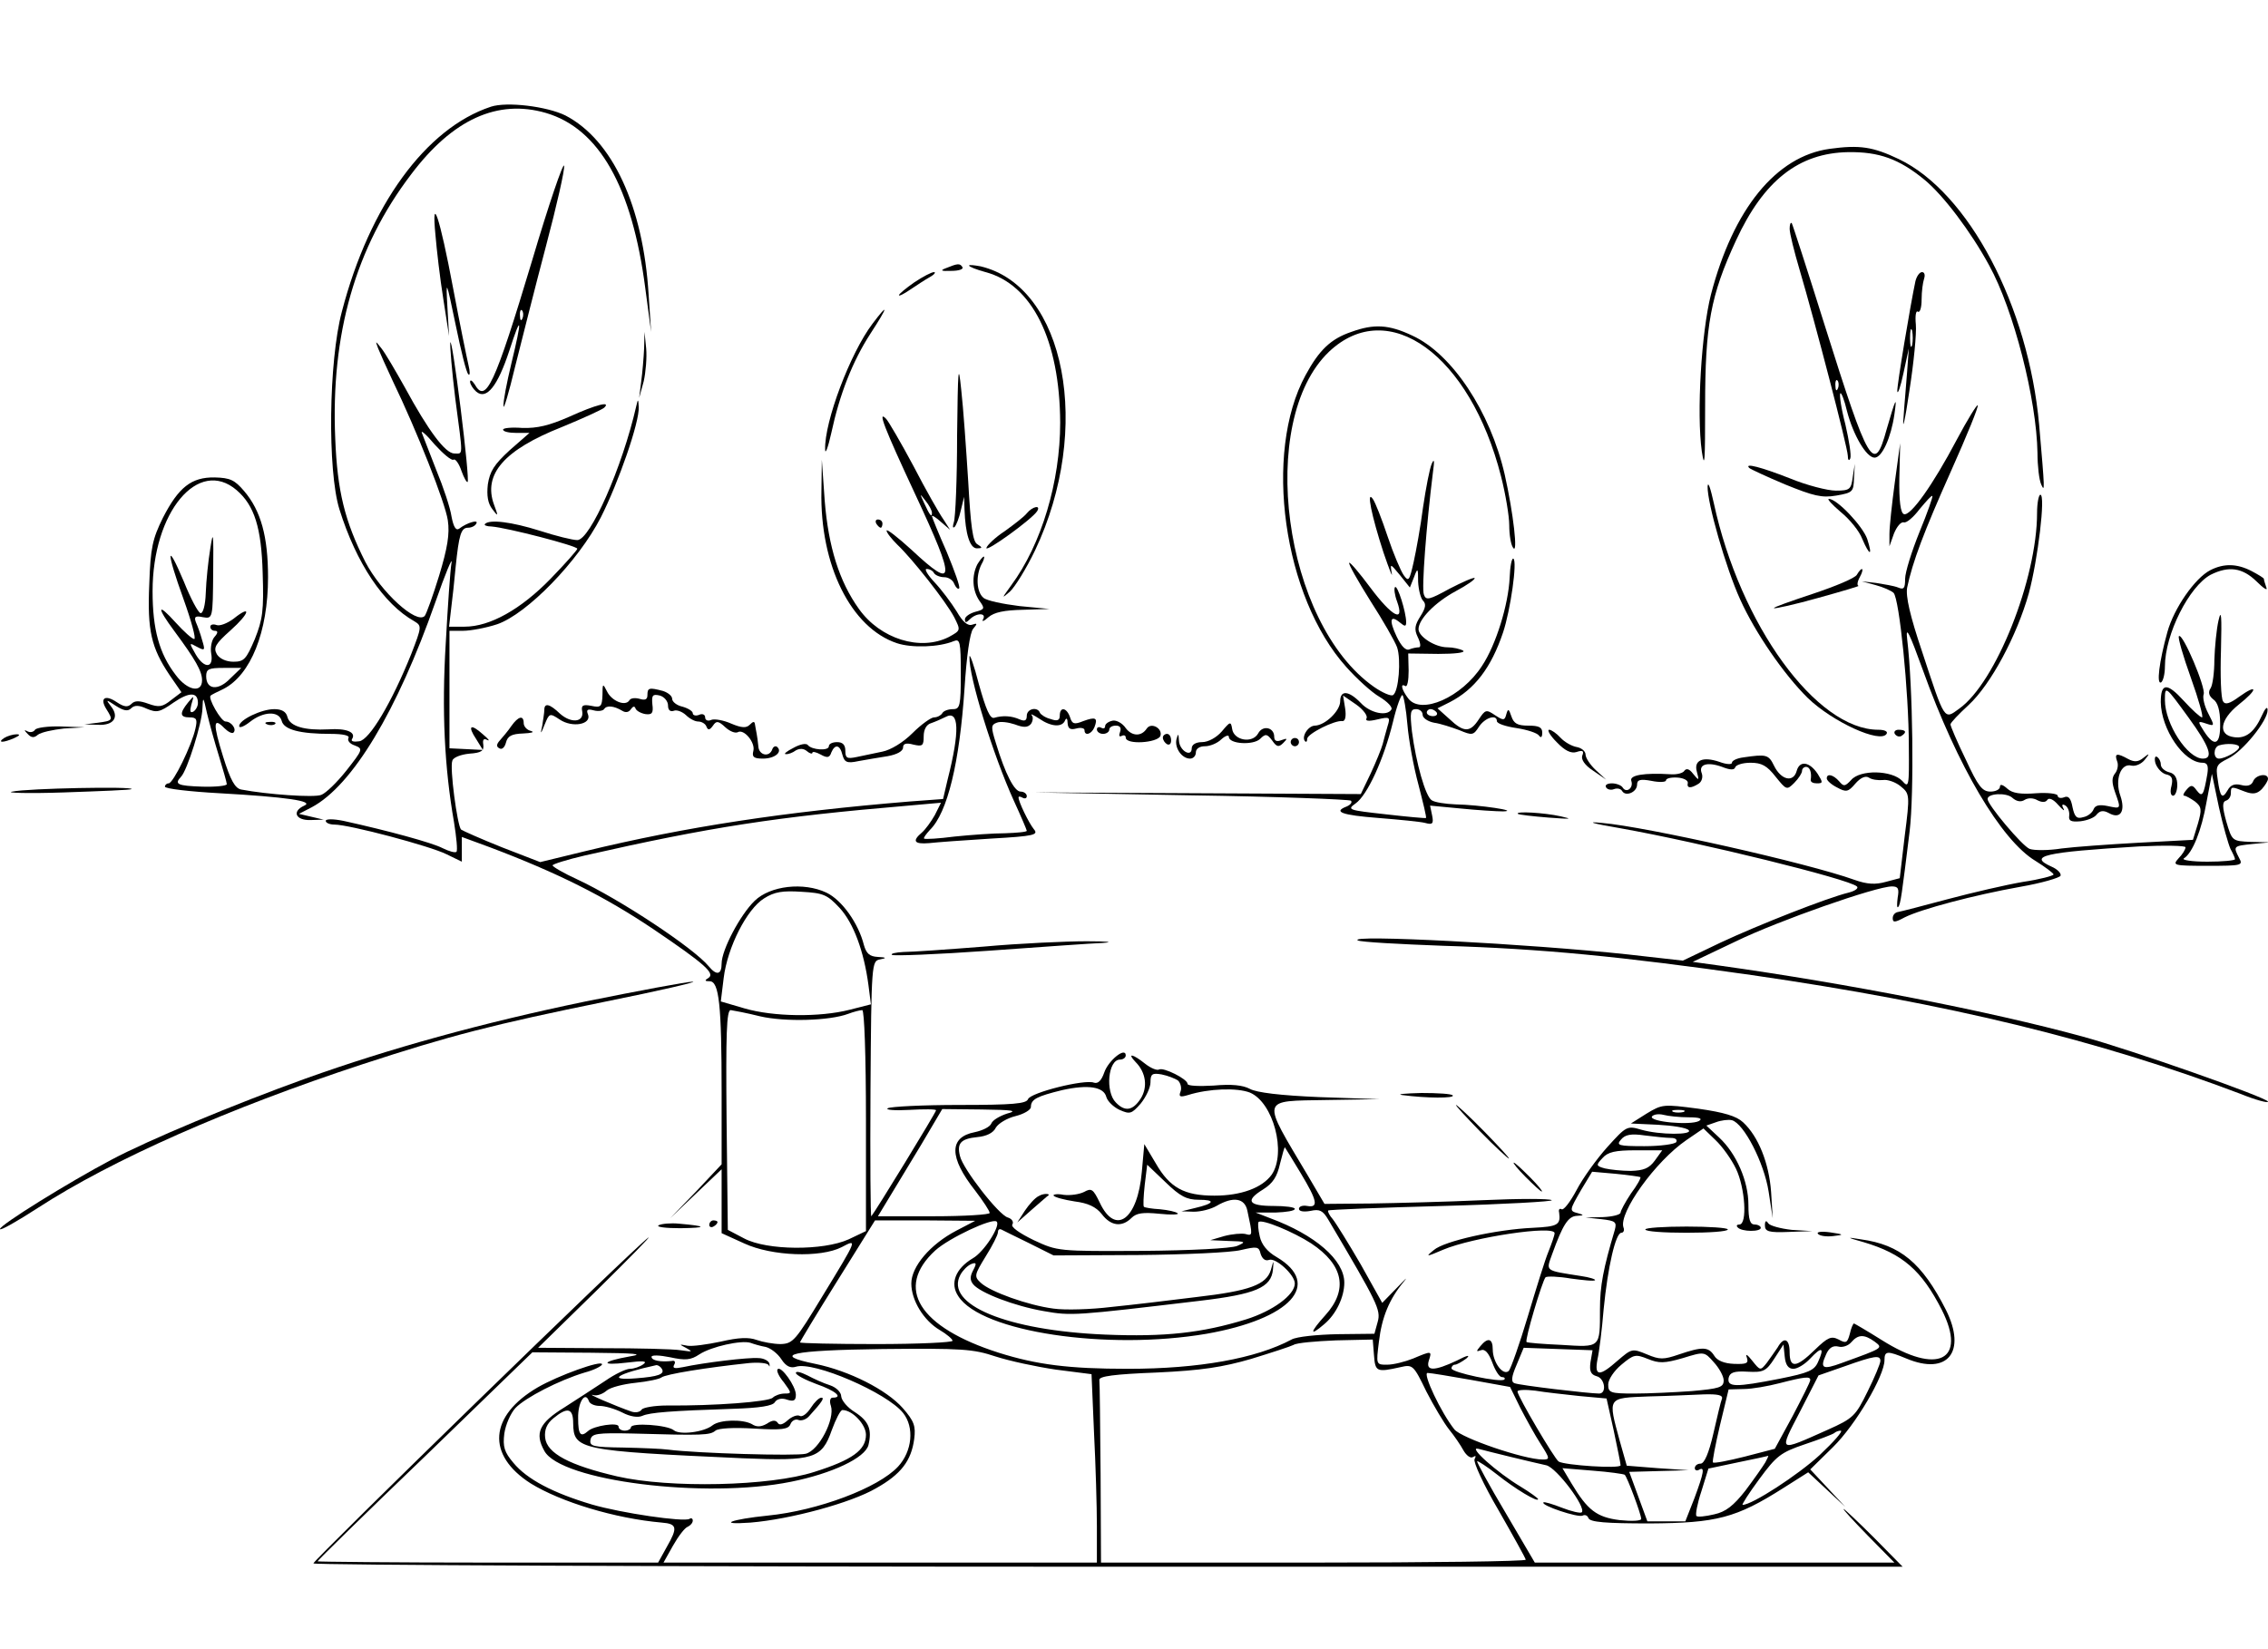 <?xml version="1.0" standalone="no"?>
<!DOCTYPE svg PUBLIC "-//W3C//DTD SVG 20010904//EN"
 "http://www.w3.org/TR/2001/REC-SVG-20010904/DTD/svg10.dtd">
<svg version="1.0" xmlns="http://www.w3.org/2000/svg"
 width="550pt" height="400pt" viewBox="0 0 550 400"
 preserveAspectRatio="xMidYMid meet">

<g transform="translate(0,400) scale(0.1,-0.1)"
fill="#000000" stroke="none">
<path d="M1190 3741 c-157 -52 -294 -239 -361 -497 -32 -120 -35 -385 -6 -479
41 -131 107 -230 182 -272 18 -11 18 -13 -8 -80 -47 -117 -101 -208 -126 -211
-14 -2 -21 0 -17 6 10 16 -14 26 -57 23 -58 -3 -94 7 -100 30 -3 13 -14 19
-32 19 -31 0 -85 -26 -85 -41 0 -6 12 -1 26 10 33 26 70 27 77 3 5 -22 45 -32
119 -32 30 0 47 -4 43 -10 -3 -6 3 -14 15 -18 21 -8 20 -10 -20 -61 -23 -29
-50 -55 -61 -59 -17 -7 -131 1 -194 13 -15 3 -26 22 -44 80 -25 80 -24 97 3
69 9 -9 19 -14 22 -11 9 8 -5 27 -19 27 -11 0 -44 58 -36 63 2 2 16 9 31 16
66 34 108 138 108 271 0 98 -17 161 -58 209 -23 27 -34 32 -71 33 -57 1 -88
-24 -126 -98 -25 -51 -30 -72 -33 -161 -5 -113 5 -154 49 -220 l29 -42 -25
-19 c-21 -17 -30 -18 -55 -9 -22 8 -33 8 -41 0 -9 -9 -18 -8 -36 4 -28 19 -42
10 -25 -17 17 -27 16 -28 -21 -33 l-32 -4 33 -1 c38 -2 52 19 31 45 -13 17
-12 17 12 1 19 -12 29 -14 37 -6 8 8 19 8 38 -1 24 -10 31 -9 65 15 38 26 59
26 59 -1 0 -8 -5 -17 -11 -21 -8 -4 -9 1 -5 17 7 23 7 23 -8 5 -21 -26 -20
-36 4 -36 17 0 19 -5 14 -27 -9 -41 -54 -133 -65 -133 -5 0 -9 -4 -9 -8 0 -5
60 -12 133 -16 160 -9 230 -19 205 -30 -31 -14 -21 -36 15 -35 l32 1 -30 7
-30 7 31 16 c99 53 207 233 300 498 24 69 42 112 39 95 -3 -16 -9 -104 -14
-195 -10 -165 -3 -302 20 -434 6 -37 9 -69 6 -72 -3 -3 -18 1 -34 9 -25 13
-131 42 -240 66 -25 5 -43 5 -43 0 0 -5 10 -9 21 -9 36 0 232 -52 272 -72 l37
-18 0 30 0 30 68 -25 c164 -62 278 -119 397 -199 124 -84 150 -107 133 -118
-10 -6 -9 -8 3 -8 23 0 29 -58 29 -269 l0 -175 -62 -66 -63 -65 63 60 62 59 0
-77 0 -78 55 -25 c67 -31 185 -35 236 -9 38 20 40 23 -46 -118 -66 -109 -72
-116 -102 -117 -17 0 -44 5 -58 10 -19 7 -44 6 -87 -4 -33 -7 -69 -12 -81 -10
-21 4 -21 4 -2 -6 16 -9 14 -9 -14 -5 -18 3 -104 5 -190 5 l-156 1 143 140
c78 77 134 134 124 127 -33 -23 -812 -782 -812 -790 0 -4 867 -8 1927 -8
l1927 0 -69 70 c-38 38 -72 70 -74 70 -3 0 24 -29 59 -65 l64 -65 -436 0 -436
0 -71 121 c-40 67 -70 123 -69 125 2 1 24 -13 48 -32 44 -35 100 -69 100 -60
0 2 -19 16 -42 30 -57 34 -130 99 -103 92 11 -3 47 -12 80 -20 33 -8 71 -17
85 -20 25 -6 97 -102 86 -114 -3 -3 -25 2 -48 11 -23 9 -43 15 -45 13 -8 -7
85 -38 95 -32 6 3 12 0 14 -6 4 -10 42 -13 149 -13 162 1 209 13 324 86 l60
38 45 -42 45 -42 -42 45 -43 46 55 54 c55 54 125 173 125 211 0 23 7 23 53 4
100 -42 147 16 96 118 -58 114 -111 158 -206 171 -36 6 -36 5 7 -7 94 -28 140
-68 189 -164 62 -123 -10 -159 -146 -73 -35 22 -66 40 -67 40 -2 0 -7 -11 -10
-25 -6 -22 -9 -24 -27 -14 -18 9 -26 6 -58 -25 -45 -44 -61 -45 -61 -6 0 33
-14 39 -29 12 -6 -9 -18 -26 -26 -37 -16 -20 -16 -20 -36 5 -11 14 -17 18 -13
8 5 -15 0 -17 -31 -16 -24 1 -41 8 -48 20 -14 22 -29 22 -85 3 -38 -13 -47
-13 -78 0 -36 15 -37 14 -71 -15 -44 -39 -57 -39 -49 3 4 17 11 73 15 122 10
102 29 185 43 185 5 0 8 6 5 13 -12 35 77 160 153 212 l41 28 29 -28 c17 -16
39 -47 50 -70 22 -46 28 -135 8 -135 -6 0 -8 -3 -4 -7 10 -11 56 -11 56 -1 0
4 -7 8 -15 8 -11 0 -15 12 -15 48 0 57 -29 124 -71 163 l-31 29 23 8 c13 5 31
7 39 5 29 -8 78 -103 89 -173 l10 -65 -4 64 c-5 70 -31 135 -68 169 -16 15
-46 24 -109 33 -84 11 -87 11 -125 -12 l-38 -24 65 -3 c36 -2 69 -7 75 -13 12
-12 -70 -12 -115 1 -34 10 -36 9 -82 -42 -26 -29 -60 -76 -75 -105 -15 -28
-31 -49 -36 -46 -5 3 -8 -1 -6 -8 4 -30 -3 -34 -64 -37 -88 -4 -215 -32 -240
-54 -21 -17 -19 -17 23 1 71 30 270 60 270 40 0 -5 -7 -25 -15 -45 -8 -19 -30
-90 -50 -157 -20 -67 -41 -126 -46 -132 -14 -13 -39 21 -39 52 0 27 -12 30
-30 8 -11 -13 -10 -14 1 -10 10 4 19 -6 28 -30 7 -19 17 -35 23 -35 6 0 9 -3
6 -6 -9 -8 -128 17 -128 27 0 5 4 9 8 9 5 0 17 7 28 15 11 10 2 8 -23 -5 -55
-26 -76 -26 -68 0 8 24 7 24 -38 5 -20 -8 -48 -15 -63 -15 -27 0 -27 0 -20 56
7 59 25 103 60 145 11 14 5 8 -15 -13 l-37 -38 -52 93 c-29 50 -60 100 -68
110 -8 9 -13 19 -11 21 2 2 127 7 277 11 150 4 270 11 265 14 -4 4 -80 4 -168
0 -88 -4 -210 -7 -271 -8 l-112 -1 -40 68 c-114 192 -117 181 46 184 l127 2
-145 5 c-95 4 -153 11 -169 20 -17 9 -44 12 -88 8 -34 -2 -63 -1 -63 4 0 12
-59 41 -69 35 -5 -3 -20 3 -34 14 -30 24 -45 27 -23 4 25 -25 30 -61 12 -89
-19 -29 -38 -32 -60 -9 -26 26 -19 104 10 104 8 0 14 5 14 10 0 22 -42 -12
-52 -41 -7 -20 -15 -28 -25 -25 -22 9 -154 -24 -160 -40 -4 -11 -37 -14 -167
-14 -88 0 -167 -4 -173 -8 -7 -4 17 -6 52 -4 36 2 65 2 65 -1 0 -5 -148 -247
-157 -257 -2 -2 -3 136 -2 307 2 308 3 312 23 316 17 3 16 5 -5 6 -20 1 -28 8
-34 29 -13 52 -53 109 -91 127 -55 26 -136 17 -174 -20 -35 -34 -80 -119 -80
-152 0 -27 -12 -30 -31 -7 -37 45 -216 163 -319 211 -33 15 -60 31 -60 34 0 3
35 14 78 24 304 69 465 94 785 121 l79 7 -15 -30 c-9 -16 -23 -35 -31 -42 -25
-21 -19 -29 17 -26 17 2 85 7 150 11 106 6 116 9 104 23 -12 15 -37 66 -37 77
0 3 5 2 10 -1 6 -3 10 -1 10 4 0 6 -7 11 -15 11 -15 0 -37 42 -60 118 -12 38
-12 44 2 49 9 4 29 1 44 -4 21 -8 31 -8 39 1 5 7 6 17 2 21 -4 5 4 1 18 -8 29
-20 56 -22 63 -4 3 7 6 4 6 -7 1 -13 6 -17 21 -13 11 3 20 1 20 -4 0 -15 17
-10 24 7 9 23 3 26 -27 15 -22 -9 -27 -7 -32 9 -8 24 -25 27 -25 4 0 -11 -6
-14 -22 -8 -13 3 -24 11 -26 15 -6 16 -32 10 -32 -7 0 -12 -5 -14 -17 -9 -20
9 -41 10 -62 4 -10 -3 -20 20 -37 81 -12 47 -23 77 -23 67 -2 -47 57 -238 108
-350 17 -37 31 -70 31 -72 0 -3 -24 -5 -52 -6 -29 0 -84 -4 -123 -8 -38 -5
-72 -7 -74 -5 -2 2 5 11 14 21 43 42 72 164 84 343 5 78 13 136 21 145 11 13
10 14 -2 10 -11 -4 -23 6 -38 32 -13 21 -37 53 -54 71 -16 17 -25 32 -19 32 7
0 15 -4 18 -10 3 -5 14 -10 25 -10 10 0 21 -7 24 -16 4 -9 9 -14 12 -11 3 3
-11 42 -30 88 -20 45 -36 85 -36 87 0 3 10 -3 22 -14 l22 -19 -16 25 c-10 14
-43 72 -73 130 -31 58 -61 109 -66 114 -22 23 -5 -21 71 -184 99 -212 97 -233
-9 -134 -34 31 -61 52 -61 47 0 -5 12 -20 26 -34 37 -35 118 -138 138 -176 16
-32 16 -32 -13 -48 -69 -35 -166 -5 -218 68 -48 67 -74 151 -83 262 l-7 100
-1 -75 c-4 -181 72 -333 183 -370 36 -12 102 -10 138 5 15 6 17 -1 17 -79 0
-78 -2 -86 -19 -86 -11 0 -23 -4 -26 -10 -3 -5 -12 -10 -20 -10 -7 0 -31 -17
-52 -38 -23 -23 -53 -41 -73 -45 -19 -4 -47 -10 -62 -13 -24 -5 -28 -3 -28 15
0 14 -6 21 -20 21 -11 0 -20 -4 -20 -10 0 -12 -42 -9 -51 3 -4 5 -19 2 -35 -7
-16 -8 -24 -15 -19 -15 6 -1 17 3 25 9 9 5 19 5 27 -2 7 -6 13 -7 13 -4 0 4 9
2 20 -4 16 -9 22 -8 26 5 9 21 21 19 27 -6 5 -18 11 -21 39 -15 18 3 50 9 71
12 22 4 37 12 37 21 0 9 7 12 25 7 22 -5 25 -3 25 20 0 17 7 29 18 32 9 3 25
10 35 15 33 18 35 -34 5 -152 l-11 -47 -81 -6 c-303 -25 -542 -61 -789 -121
l-107 -26 -93 36 c-50 20 -95 40 -99 43 -9 10 -28 151 -21 167 2 8 21 15 41
17 30 2 36 7 34 22 -2 12 1 16 10 11 7 -3 2 3 -11 14 -30 27 -38 21 -16 -12
l16 -26 -40 2 -41 2 0 143 0 142 33 0 c18 0 56 7 83 16 72 25 196 152 251 259
43 85 94 231 92 268 -1 20 -2 20 -6 2 -34 -149 -112 -325 -143 -325 -11 0 -52
10 -92 23 -67 21 -121 28 -132 16 -3 -3 5 -6 16 -6 38 -3 208 -47 208 -54 0
-3 -29 -36 -65 -73 -72 -74 -147 -116 -208 -116 l-38 0 5 43 c3 23 8 69 11
102 8 78 13 95 30 95 8 0 17 4 20 10 7 11 -23 2 -41 -12 -8 -6 -14 3 -19 29
-3 21 -20 72 -37 113 -16 41 -32 82 -35 90 -3 8 11 -4 31 -28 21 -23 41 -40
46 -37 4 3 13 -9 19 -27 6 -17 13 -29 15 -27 3 2 -5 83 -17 179 -12 96 -23
168 -25 159 -1 -9 4 -70 12 -135 19 -145 20 -134 -2 -134 -22 0 -63 55 -120
160 -23 41 -48 84 -57 95 -15 19 -15 19 -8 0 4 -10 20 -46 35 -78 59 -122 128
-297 134 -339 5 -33 -1 -68 -21 -134 -15 -49 -31 -93 -35 -98 -20 -21 -106 58
-144 131 -50 99 -68 172 -73 299 -11 253 49 464 184 641 101 134 210 183 327
149 129 -38 209 -179 241 -426 l14 -105 -6 90 c-13 215 -88 376 -202 435 -45
22 -142 34 -181 21z m-616 -930 c43 -37 60 -91 63 -201 3 -91 0 -112 -19 -160
-21 -49 -26 -55 -52 -55 -17 0 -33 7 -40 18 -9 16 -4 25 33 58 47 42 52 64 7
28 -15 -11 -33 -18 -41 -15 -8 3 -15 1 -15 -4 0 -6 5 -10 11 -10 8 0 8 -5 -1
-15 -7 -8 -10 -26 -8 -39 7 -37 -16 -39 -37 -4 -17 30 -17 30 3 19 19 -10 20
-9 12 17 -4 15 -11 34 -15 43 -5 13 -1 16 17 12 24 -4 24 -4 25 109 1 95 0
104 -7 58 -5 -30 -10 -79 -11 -108 -1 -31 -7 -51 -13 -49 -6 2 -24 36 -40 76
-43 102 -43 74 -1 -42 19 -53 31 -97 26 -97 -5 0 -25 18 -45 40 -45 50 -47 38
-3 -21 51 -69 67 -97 67 -119 0 -32 -36 -25 -64 13 -40 52 -56 111 -56 203 0
192 111 325 204 245z m1686 -55 c0 -12 -5 -7 -19 24 -11 24 -11 24 3 6 9 -11
16 -24 16 -30z m-1702 -402 c-29 -30 -58 -27 -58 6 0 17 6 20 42 20 l43 0 -27
-26z m-27 -188 c10 -33 19 -64 19 -68 0 -4 -27 -7 -60 -6 -60 2 -68 6 -51 24
15 15 51 130 52 166 1 30 2 29 11 -12 6 -25 19 -72 29 -104z m1505 -368 c34
-37 59 -105 70 -187 l6 -47 -51 -13 c-74 -19 -186 -17 -255 3 l-58 17 7 57 c9
74 56 167 98 193 25 16 45 19 91 16 53 -3 62 -7 92 -39z m-193 -263 c60 -14
169 -11 214 6 13 5 29 9 34 9 5 0 9 -108 9 -268 l0 -268 -42 -20 c-62 -28
-198 -27 -253 2 l-40 21 -3 266 c-2 210 0 267 10 267 7 -1 39 -7 71 -15z
m1014 -156 c6 -6 9 -18 6 -26 -5 -13 -2 -15 18 -9 51 16 119 18 150 6 57 -24
89 -146 53 -199 -23 -32 -74 -51 -139 -51 -73 0 -108 19 -142 78 l-28 47 -6
-67 c-10 -116 -64 -156 -102 -75 -16 33 -20 36 -38 26 -12 -6 -34 -9 -50 -7
-15 3 -26 1 -24 -2 3 -4 25 -10 51 -14 32 -4 52 -13 66 -31 22 -29 49 -32 72
-9 12 12 28 14 68 10 28 -3 48 -2 44 1 -4 4 -23 8 -43 10 -19 1 -37 4 -39 6
-2 2 -1 25 2 53 l6 49 44 -42 c36 -35 52 -43 81 -43 42 0 38 -9 -9 -20 l-33
-8 30 -1 c17 0 41 6 55 14 41 24 69 19 75 -12 13 -60 13 -61 -5 -56 -9 2 -32
0 -51 -5 l-34 -10 45 -2 c41 -1 43 -2 20 -12 -15 -6 -110 -11 -230 -12 -204
-1 -205 -1 -263 26 -35 17 -56 32 -52 38 4 6 -1 14 -11 17 -22 6 -109 118
-116 149 -8 31 2 42 42 46 22 2 39 10 45 23 6 10 27 23 48 28 20 5 37 15 37
22 0 19 15 26 76 41 63 14 101 8 107 -17 3 -10 17 -24 32 -31 25 -11 29 -10
51 15 13 16 24 39 24 52 0 20 4 23 27 19 15 -3 33 -10 40 -15z m-415 -80 c-18
-6 -35 -16 -38 -24 -3 -8 -21 -17 -40 -21 -63 -12 -63 -61 1 -142 19 -25 35
-49 35 -54 0 -4 -61 -8 -136 -8 l-135 0 26 43 c14 23 49 81 78 129 l52 88 95
-1 c77 -1 89 -3 62 -10z m1641 4 c-7 -2 -19 -2 -25 0 -7 3 -2 5 12 5 14 0 19
-2 13 -5z m12 -13 c26 0 35 -3 25 -9 -21 -11 -121 -2 -114 11 4 5 16 7 28 4
11 -3 39 -6 61 -6z m-43 -50 c11 0 16 -4 13 -10 -3 -5 -38 -10 -77 -10 -64 0
-69 2 -57 16 10 12 24 15 58 10 24 -3 52 -6 63 -6z m-898 -85 c41 -68 44 -85
16 -80 -11 2 -20 -1 -20 -7 0 -6 11 -8 28 -5 22 5 30 1 43 -21 120 -203 128
-219 120 -248 l-8 -29 -89 -1 c-49 -1 -100 -6 -112 -13 -86 -46 -225 -71 -397
-71 -143 0 -221 10 -313 39 -194 62 -253 157 -154 248 33 30 139 80 149 70 10
-10 -31 -74 -58 -89 -42 -25 -56 -61 -35 -92 56 -87 362 -132 602 -91 204 36
281 120 170 186 -23 13 -37 31 -41 50 -4 17 -5 32 -3 35 8 8 85 -24 128 -52
78 -52 90 -112 34 -174 -38 -42 -39 -53 -3 -22 29 24 49 66 49 101 0 55 -71
116 -179 156 l-36 14 48 0 c26 1 47 4 47 9 0 4 -23 7 -52 7 -61 0 -69 13 -25
40 24 15 34 31 41 62 6 24 11 42 12 40 1 -1 18 -29 38 -62z m859 30 c-14 -19
-27 -24 -58 -25 -22 0 -50 3 -63 6 -22 6 -22 8 -6 25 13 15 31 19 81 19 l64 0
-18 -25z m-35 -40 c2 -2 -8 -20 -23 -40 -14 -21 -25 -42 -25 -46 0 -5 -19 -10
-42 -11 l-43 -1 38 -4 c35 -4 38 -7 33 -26 -28 -94 -36 -136 -36 -192 0 -95 2
-93 -93 -87 -45 2 -83 5 -85 7 -5 4 38 148 46 157 4 3 32 2 61 -3 30 -4 57 -7
59 -4 2 2 -13 7 -34 10 -89 14 -85 11 -70 53 26 72 39 92 60 93 17 1 18 2 4 6
-23 6 -23 6 7 58 l26 43 57 -5 c31 -3 58 -7 60 -8z m-1659 -130 c-63 -33 -109
-87 -109 -128 0 -41 30 -90 69 -113 17 -10 31 -22 31 -26 0 -4 -83 -8 -185 -8
-102 0 -185 2 -185 4 0 2 41 70 91 150 l91 146 121 0 122 -1 -46 -24z m176
-30 l60 -30 205 1 c113 1 225 6 249 12 39 9 44 9 48 -9 4 -12 11 -18 20 -15
16 7 63 -36 63 -57 0 -28 -54 -67 -118 -87 -107 -33 -197 -43 -342 -37 -239
10 -390 73 -351 145 6 11 17 22 26 26 13 5 14 2 5 -15 -8 -15 -8 -24 0 -34 17
-21 101 -53 171 -65 67 -12 76 -11 379 25 135 16 173 32 177 76 2 24 2 24 -5
-1 -11 -36 -51 -51 -181 -66 -64 -8 -156 -19 -206 -24 -49 -6 -112 -8 -140 -4
-62 8 -154 41 -177 63 -16 15 -15 19 12 63 17 27 30 53 30 59 0 6 3 9 8 7 4
-2 34 -17 67 -33z m2051 -239 c21 -16 22 -15 -80 -52 -46 -17 -53 -13 -38 20
7 17 17 23 30 20 10 -3 24 2 31 10 17 20 32 20 57 2z m-2689 -13 c12 -3 29
-16 38 -30 11 -17 22 -22 35 -18 43 14 221 -63 260 -112 28 -35 22 -93 -12
-130 -48 -52 -195 -107 -316 -119 -89 -9 -126 -23 -42 -17 97 8 244 48 304 83
61 34 86 67 93 120 4 31 0 43 -28 75 -39 44 -129 90 -212 107 -108 22 -60 33
163 36 193 2 220 0 274 -18 34 -11 99 -25 147 -32 l86 -11 6 -141 c4 -78 7
-180 7 -228 l0 -88 -526 0 -525 0 23 41 c13 23 29 44 36 46 6 3 12 9 12 15 0
5 -4 7 -8 4 -14 -8 -165 14 -237 35 -94 28 -157 61 -190 101 -22 26 -26 39
-22 71 3 21 15 49 27 62 24 25 105 67 168 86 23 6 42 16 42 20 0 11 -106 -27
-156 -56 -118 -69 -125 -164 -17 -233 73 -45 204 -85 318 -95 37 -3 39 -12 12
-59 l-21 -38 -413 0 c-227 0 -413 2 -413 3 0 2 117 117 261 255 l260 252 142
-1 c109 -1 131 -3 94 -9 -68 -12 -73 -23 -7 -15 40 5 51 4 40 -4 -8 -6 -23
-11 -32 -11 -10 0 -37 -13 -60 -29 -24 -16 -69 -45 -100 -65 -60 -37 -72 -62
-48 -105 39 -73 390 -117 598 -75 100 20 180 58 188 89 9 38 1 58 -33 80 -18
11 -32 28 -33 38 0 10 -12 22 -27 27 -16 5 -40 16 -55 24 -16 8 -28 11 -28 6
0 -5 23 -17 50 -27 46 -16 66 -33 39 -33 -6 0 -8 -9 -4 -20 10 -32 -29 -108
-61 -116 -23 -6 -265 1 -334 10 -14 2 -62 4 -108 5 -74 1 -83 3 -80 19 3 15
15 17 103 15 171 -5 187 -4 200 7 7 6 45 8 94 5 67 -4 83 -2 88 11 3 8 12 13
19 10 7 -3 19 1 26 9 32 35 38 45 30 45 -6 0 -17 -11 -26 -25 -9 -14 -21 -23
-27 -19 -6 3 -19 -2 -29 -11 -11 -10 -20 -13 -24 -6 -5 7 -13 7 -26 -2 -14 -8
-25 -9 -37 -1 -22 12 -77 11 -95 -3 -21 -17 -80 -24 -94 -12 -16 13 -104 19
-104 7 0 -4 -7 -8 -15 -8 -8 0 -15 4 -15 10 0 11 -60 2 -74 -11 -18 -16 -24
-9 -24 31 -1 38 17 67 26 42 2 -7 14 -12 26 -12 13 0 37 -7 55 -16 19 -10 38
-13 49 -8 18 8 68 12 220 17 64 2 96 7 101 16 5 8 17 11 30 6 16 -5 21 -2 21
12 0 21 -36 71 -44 62 -4 -3 3 -18 15 -32 19 -26 19 -27 2 -27 -11 0 -24 -5
-29 -10 -10 -10 -141 -20 -256 -19 -31 0 -59 -5 -62 -10 -4 -6 -14 -8 -24 -5
-38 13 -117 47 -92 40 8 -2 22 3 31 11 9 8 41 16 70 19 29 3 58 9 63 13 10 8
109 24 213 35 23 2 44 0 47 -5 2 -5 3 -4 2 3 -1 7 -14 14 -27 14 -25 2 -132
-11 -183 -22 -20 -4 -26 -3 -21 6 4 7 1 11 -6 9 -27 -3 -49 1 -49 10 0 5 20 4
45 -1 37 -8 50 -7 71 7 29 19 102 35 124 28 8 -3 25 -8 37 -10z m1475 -20 c3
-40 6 -42 64 -29 30 7 32 5 63 -59 18 -35 43 -77 55 -92 13 -16 28 -38 35 -51
7 -12 17 -20 23 -16 7 4 8 3 4 -5 -4 -6 21 -61 58 -124 36 -63 66 -117 66
-120 0 -4 -232 -7 -515 -7 l-515 0 -1 215 c-1 118 -2 221 -3 228 -1 9 36 14
139 18 109 5 160 13 229 33 49 15 95 30 103 34 7 5 54 9 103 11 l89 2 3 -38z
m1017 -33 c10 0 28 11 41 25 28 30 35 27 19 -8 -9 -21 -23 -27 -93 -41 -107
-21 -128 -21 -124 2 3 13 13 17 46 15 38 -2 45 1 65 32 l22 34 3 -29 c2 -21 9
-30 21 -30z m-492 16 c-3 -22 1 -30 15 -34 20 -5 25 -42 6 -42 -25 0 -193 20
-205 25 -9 3 -8 15 5 45 l17 41 83 -3 84 -3 -5 -29z m224 10 c52 16 52 16 75
-10 13 -14 24 -34 24 -44 0 -17 -10 -20 -77 -26 -42 -3 -105 -6 -140 -6 -58 0
-63 2 -63 22 0 12 14 33 32 48 30 25 34 26 64 14 27 -11 40 -11 85 2z m479 -7
c0 -6 -14 -40 -31 -74 -29 -59 -34 -65 -97 -93 -121 -54 -119 -56 -67 44 l45
88 63 22 c73 26 87 28 87 13z m-2955 -19 c8 -13 -9 -19 -62 -23 -73 -6 -47 11
49 32 4 0 10 -4 13 -9z m1963 -27 l94 -17 25 -51 c14 -27 36 -67 49 -87 23
-36 23 -38 5 -38 -45 0 -197 52 -214 73 -32 40 -78 137 -65 137 7 0 55 -8 106
-17z m822 0 c0 -5 -20 -44 -43 -88 l-43 -79 -73 -19 c-40 -10 -75 -17 -77 -14
-2 2 6 43 17 90 l21 87 37 1 c20 0 59 7 86 14 62 16 75 17 75 8z m-560 -39
l66 -6 17 -76 c9 -43 17 -81 17 -86 0 -9 -135 0 -150 9 -10 6 -100 159 -100
170 0 4 19 5 43 2 23 -4 71 -9 107 -13z m346 -6 c-3 -7 -12 -46 -21 -85 -11
-48 -22 -73 -31 -73 -8 0 -14 -5 -14 -11 0 -5 5 -7 10 -4 15 9 12 -7 -11 -69
l-22 -56 -46 0 -46 0 -22 60 -22 60 72 2 72 2 -75 5 -75 6 -17 60 c-29 107
-31 104 70 108 48 1 108 4 134 5 34 1 46 -2 44 -10z m-2786 -60 c1 -64 13 -67
412 -85 171 -7 191 -1 215 68 10 27 21 49 26 49 24 0 57 -35 57 -60 0 -37 -33
-61 -125 -90 -108 -35 -351 -40 -478 -11 -116 27 -171 56 -175 94 -2 19 4 34
20 47 34 28 48 25 48 -12z m3023 -77 c-52 -48 -164 -121 -187 -121 -3 0 15 28
40 62 42 57 52 65 111 85 36 12 67 24 71 27 3 3 10 6 16 6 6 -1 -17 -27 -51
-59z m-132 -18 c-6 -10 -27 -40 -48 -68 -29 -37 -48 -52 -76 -58 -21 -5 -40
-7 -43 -4 -3 3 2 30 12 60 l17 55 71 15 c39 8 72 15 74 16 1 0 -2 -7 -7 -16z
m-341 -30 c6 -5 40 -96 40 -107 0 -5 -23 -6 -52 -3 -56 7 -78 24 -117 89 l-22
37 73 -6 c40 -3 75 -8 78 -10z"/>
<path d="M2519 1099 c-9 -4 -24 -21 -34 -36 l-18 -28 34 30 c19 17 36 31 38
33 13 7 -7 9 -20 1z"/>
<path d="M4437 3639 c-130 -18 -234 -146 -288 -354 -23 -91 -35 -287 -22 -380
7 -46 8 -22 8 110 0 196 13 268 75 402 67 145 152 212 272 214 74 1 123 -16
185 -67 45 -37 112 -125 157 -208 59 -107 115 -325 117 -455 0 -31 4 -65 9
-76 9 -20 9 -16 -5 145 -26 288 -171 563 -340 644 -63 30 -95 35 -168 25z"/>
<path d="M1291 3370 c-92 -306 -113 -350 -140 -302 -6 9 -11 12 -11 6 0 -6 7
-17 15 -24 25 -21 52 14 80 99 30 93 32 80 5 -31 -11 -46 -20 -92 -19 -103 0
-11 13 32 28 95 16 63 49 195 75 293 26 98 46 186 44 195 -2 9 -37 -93 -77
-228z m-24 -142 c-3 -8 -6 -5 -6 6 -1 11 2 17 5 13 3 -3 4 -12 1 -19z"/>
<path d="M1056 3430 c3 -36 11 -105 19 -155 l14 -90 -4 70 c-4 69 -3 68 20
-43 13 -63 26 -117 31 -120 4 -4 4 7 0 23 -4 17 -21 100 -37 185 -33 176 -53
233 -43 130z"/>
<path d="M4340 3445 c0 -11 11 -55 24 -99 37 -125 116 -429 117 -451 0 -11 3
-14 6 -7 3 7 -3 44 -12 83 -10 38 -15 72 -12 75 2 3 10 -17 16 -43 15 -58 47
-113 67 -113 18 0 40 49 48 105 7 48 3 39 -19 -37 -30 -110 -43 -87 -150 253
-42 134 -78 245 -80 248 -3 2 -5 -4 -5 -14z m117 -387 c-3 -8 -6 -5 -6 6 -1
11 2 17 5 13 3 -3 4 -12 1 -19z"/>
<path d="M2295 3350 c-16 -6 -14 -8 12 -7 18 0 30 4 27 9 -6 10 -12 9 -39 -2z"/>
<path d="M2350 3356 c0 -3 18 -10 40 -16 113 -30 180 -165 181 -365 0 -143
-45 -295 -119 -395 -23 -32 -24 -33 -3 -15 12 11 40 56 61 100 140 295 74 640
-132 689 -16 3 -28 4 -28 2z"/>
<path d="M2217 3315 c-20 -14 -37 -28 -37 -31 0 -3 12 3 28 14 15 10 36 24 47
30 11 6 15 12 10 12 -6 0 -27 -11 -48 -25z"/>
<path d="M4645 3318 c-12 -56 -45 -253 -44 -267 1 -9 8 11 15 44 l13 60 -4
-55 c-2 -30 -7 -82 -9 -115 -3 -33 4 -4 14 65 11 69 18 142 16 163 -2 20 0 35
5 31 5 -3 9 10 9 30 0 19 3 41 6 50 3 9 1 16 -5 16 -6 0 -13 -10 -16 -22z m-8
-155 c-3 -10 -5 -2 -5 17 0 19 2 27 5 18 2 -10 2 -26 0 -35z"/>
<path d="M2116 3215 c-54 -71 -117 -238 -115 -305 0 -14 7 4 15 40 20 93 51
173 95 241 43 66 45 77 5 24z"/>
<path d="M3277 3195 c-50 -17 -78 -44 -111 -105 -103 -189 -54 -538 99 -708
25 -28 61 -61 80 -72 20 -12 33 -26 29 -31 -10 -17 -51 -9 -74 16 -29 30 -50
32 -50 4 0 -23 -36 -58 -61 -59 -17 0 -34 -28 -24 -38 3 -3 5 0 5 6 0 12 67
46 86 43 6 0 9 11 6 31 l-5 31 32 -22 c17 -12 28 -27 25 -33 -4 -7 5 -8 26 -3
30 7 32 6 25 -16 -4 -13 -9 -33 -12 -44 -3 -11 -16 -43 -29 -71 l-24 -50 -397
2 -398 2 382 -7 c210 -3 385 -10 389 -13 4 -4 -1 -10 -10 -14 -34 -13 -13 -21
77 -28 50 -4 102 -9 113 -12 18 -5 21 -2 17 18 l-5 24 74 -7 c40 -4 87 -7 103
-7 42 1 -58 16 -115 17 -25 1 -51 5 -58 10 -15 9 -38 90 -48 167 -5 46 -4 54
10 54 9 0 16 -6 16 -14 0 -7 12 -16 28 -19 15 -2 42 -11 61 -18 31 -13 34 -13
48 9 15 22 43 30 43 13 0 -6 21 -13 48 -17 26 -4 50 -12 54 -18 5 -7 8 -4 8 7
0 13 -8 17 -34 17 -26 0 -35 5 -41 23 -6 18 -8 19 -12 5 -4 -16 -7 -16 -27 -3
-22 15 -24 14 -40 -10 -21 -32 -36 -32 -71 1 l-29 26 30 15 c60 31 100 83 129
169 18 54 35 173 25 179 -4 2 -8 -19 -9 -46 -3 -65 -33 -163 -67 -214 -49 -76
-148 -120 -179 -79 -16 21 -20 38 -7 30 5 -3 8 14 8 37 l-1 42 73 -1 c40 0 67
3 60 8 -7 4 -24 8 -38 8 -30 0 -70 26 -70 44 0 24 40 65 90 92 28 15 48 29 46
32 -3 2 -30 -10 -61 -26 -49 -27 -57 -29 -62 -14 -6 14 6 168 22 297 4 28 3
34 -3 20 -5 -11 -14 -58 -21 -105 -6 -47 -17 -107 -23 -134 -10 -44 -12 -48
-24 -31 -7 10 -25 52 -39 94 -14 42 -30 83 -36 91 -16 23 -3 -41 26 -130 14
-41 23 -64 20 -50 -4 24 -4 24 20 -5 l24 -30 10 25 c9 24 10 23 10 -11 1 -19
6 -40 12 -46 8 -8 6 -18 -6 -37 -14 -22 -16 -32 -7 -51 7 -14 8 -25 3 -25 -5
0 -16 -2 -23 -5 -9 -4 -20 8 -31 31 -19 40 -16 54 8 34 12 -10 15 -10 15 1 0
24 -21 91 -27 85 -3 -3 -1 -19 5 -35 19 -53 -12 -37 -65 34 -26 35 -49 62 -51
60 -3 -2 21 -44 51 -92 31 -48 60 -99 65 -113 10 -29 4 -108 -10 -116 -5 -3
-26 6 -46 20 -220 154 -285 645 -109 813 144 136 342 -8 417 -302 11 -43 20
-97 20 -119 0 -23 4 -47 9 -54 13 -21 1 84 -20 177 -35 153 -128 293 -224 337
-57 27 -93 29 -148 9z m136 -952 c3 -37 15 -103 27 -147 11 -43 20 -79 18 -80
-2 -1 -46 3 -98 9 -90 10 -94 11 -73 26 29 20 69 108 91 198 9 38 20 67 23 65
3 -2 9 -34 12 -71z m71 29 c3 -5 -1 -9 -9 -9 -8 0 -15 4 -15 9 0 4 4 8 9 8 6
0 12 -4 15 -8z"/>
<path d="M1562 3155 c-1 -22 -4 -58 -7 -80 l-5 -40 11 40 c5 22 8 58 6 80 l-4
40 -1 -40z"/>
<path d="M2321 2943 c0 -105 -4 -200 -8 -210 -3 -10 -3 -15 2 -11 4 4 11 22
15 40 l8 33 1 -31 c2 -59 13 -94 30 -94 14 0 14 2 1 10 -11 6 -16 44 -22 152
-5 79 -12 179 -17 223 -7 68 -8 52 -10 -112z"/>
<path d="M1380 2989 c-48 -21 -77 -28 -113 -27 -26 2 -47 0 -47 -4 0 -5 15 -8
32 -8 l32 0 -48 -42 c-38 -35 -48 -51 -53 -83 -3 -27 0 -46 11 -60 14 -19 15
-18 4 11 -27 74 25 133 164 188 51 21 97 42 103 47 18 17 -19 8 -85 -22z"/>
<path d="M4745 2933 c-57 -108 -112 -186 -128 -180 -8 3 -12 31 -11 88 l2 84
-13 -95 c-7 -52 -13 -108 -13 -125 l0 -30 11 31 c7 17 17 29 24 27 6 -2 23 12
38 32 16 19 29 34 31 32 2 -1 -12 -41 -31 -87 -19 -47 -35 -98 -35 -114 0 -23
-3 -27 -17 -21 -10 4 -34 8 -53 11 l-35 4 33 -9 c19 -5 39 -14 44 -19 14 -14
37 -240 37 -371 1 -100 0 -103 -16 -85 -25 26 -102 28 -124 2 -15 -16 -18 -16
-29 -3 -14 16 -30 20 -30 7 0 -5 11 -15 25 -22 22 -12 27 -11 44 9 13 15 25
20 33 15 7 -5 22 -7 34 -6 11 2 31 -5 43 -15 22 -18 23 -20 10 -121 l-12 -102
-34 -9 c-25 -7 -45 -6 -76 5 -114 41 -506 129 -612 138 -40 4 -26 -1 45 -13
196 -35 553 -123 573 -141 5 -4 -4 -11 -20 -15 -53 -13 -218 -78 -310 -121
l-92 -44 -133 15 c-242 26 -684 49 -655 34 7 -4 100 -9 207 -13 239 -7 431
-26 748 -71 477 -69 839 -157 1185 -288 37 -15 67 -23 67 -19 0 9 -329 125
-450 158 -223 61 -572 129 -880 172 l-65 9 105 50 c103 50 340 133 378 133 15
0 18 -5 14 -27 -2 -16 -2 -26 1 -23 6 5 9 30 28 184 11 94 8 349 -6 466 -4 34
5 16 38 -75 84 -234 190 -413 273 -463 24 -15 44 -30 44 -33 0 -3 -33 -12 -74
-18 -41 -7 -123 -26 -183 -42 -59 -16 -114 -30 -120 -31 -7 -1 -13 -7 -13 -15
0 -11 5 -11 29 2 40 20 168 54 280 74 52 9 96 22 98 27 2 6 -8 16 -22 22 -58
26 -18 35 212 49 62 3 113 2 113 -2 0 -5 -7 -17 -17 -27 -15 -17 -13 -18 71
-18 83 0 86 1 76 19 -15 29 -14 29 33 34 l42 4 -46 1 c-46 2 -46 2 -60 49 -10
36 -10 48 -1 51 7 2 12 10 12 18 0 17 1 17 34 4 19 -7 29 -6 41 6 8 9 15 20
15 25 0 15 -30 10 -36 -6 -4 -10 -14 -13 -29 -9 -16 4 -26 0 -33 -13 -13 -22
-18 -17 -24 27 -5 32 -3 36 25 50 36 17 97 93 96 118 0 10 -6 4 -14 -14 -18
-40 -39 -56 -67 -52 -40 5 -35 42 11 79 47 37 47 52 1 19 -23 -17 -34 -20 -39
-11 -5 7 -7 62 -5 124 2 83 1 102 -6 72 -5 -22 -9 -65 -10 -95 0 -30 -4 -61
-9 -69 -7 -10 -4 -19 6 -27 11 -7 17 -27 17 -58 1 -52 -13 -60 -39 -20 -16 25
-16 26 5 19 21 -7 21 -6 5 25 -9 17 -14 38 -11 46 6 15 -51 150 -60 141 -3 -3
10 -48 29 -101 19 -53 31 -96 27 -96 -4 0 -24 18 -44 40 -41 45 -56 44 -56 -3
1 -66 56 -147 101 -147 12 0 15 -7 12 -27 -9 -52 -12 -58 -26 -40 -10 14 -14
14 -25 1 -7 -8 -9 -14 -5 -14 4 0 16 -7 26 -14 16 -13 17 -19 7 -54 l-12 -39
-132 -7 c-72 -4 -156 -10 -187 -14 -31 -5 -66 -5 -77 -1 -18 7 -102 107 -102
121 0 14 46 16 60 3 10 -9 21 -11 30 -5 8 5 21 5 31 -1 12 -6 20 -5 24 1 4 6
15 1 26 -12 12 -13 17 -17 13 -9 -5 9 -3 12 5 7 6 -4 10 -15 9 -24 -2 -13 4
-16 27 -14 17 2 35 9 40 17 8 9 16 10 29 3 28 -16 41 4 28 42 -14 39 1 80 27
73 10 -2 24 4 32 14 13 16 12 17 -3 5 -12 -10 -22 -11 -37 -3 -27 15 -34 14
-27 -5 4 -9 1 -23 -5 -30 -8 -10 -8 -22 0 -45 15 -42 15 -41 -18 -34 -20 4
-30 2 -34 -8 -3 -8 -14 -17 -25 -19 -16 -5 -21 1 -26 24 -4 22 -10 29 -21 24
-8 -3 -15 -1 -15 4 0 5 -24 8 -52 6 -38 -3 -58 0 -70 11 -11 10 -18 12 -18 5
0 -7 -11 -12 -23 -12 -20 0 -30 13 -60 78 -21 43 -37 81 -37 85 0 4 20 25 44
47 54 50 117 168 146 271 22 82 41 239 28 239 -4 0 -8 -20 -8 -44 0 -160 -100
-412 -189 -475 -37 -27 -34 -31 -90 139 -29 86 -40 134 -36 155 13 62 40 134
107 284 38 85 67 156 64 158 -2 2 -25 -35 -51 -84z m562 -673 c51 -70 62 -100
35 -100 -37 0 -92 84 -92 142 0 36 1 35 57 -42z m123 -72 c0 -9 -34 -28 -49
-28 -14 0 -14 27 0 32 19 6 49 4 49 -4z m-21 -247 c6 -11 11 -22 11 -25 0 -3
-30 -6 -67 -6 -38 0 -63 4 -57 8 21 13 43 68 55 137 l13 68 17 -81 c10 -45 23
-90 28 -101z"/>
<path d="M4242 2865 c3 -3 42 -21 87 -40 69 -28 89 -33 124 -27 40 7 42 9 43
42 l2 35 -5 -32 c-4 -30 -7 -33 -41 -33 -20 0 -71 13 -112 30 -69 27 -111 38
-98 25z"/>
<path d="M4141 2820 c-1 -39 44 -197 79 -274 36 -80 106 -182 164 -239 60 -58
176 -111 191 -87 4 6 -5 10 -20 10 -150 0 -335 254 -399 550 -8 36 -14 54 -15
40z"/>
<path d="M4464 2758 c21 -17 45 -46 52 -65 18 -42 26 -43 12 0 -11 31 -73 97
-93 97 -5 0 8 -14 29 -32z"/>
<path d="M2490 2755 c-6 -8 -31 -27 -53 -43 -23 -15 -43 -34 -45 -41 -2 -12
111 70 123 89 10 16 -11 12 -25 -5z"/>
<path d="M2125 2730 c3 -5 8 -10 11 -10 2 0 4 5 4 10 0 6 -5 10 -11 10 -5 0
-7 -4 -4 -10z"/>
<path d="M2370 2631 c-14 -28 -12 -63 5 -88 14 -19 13 -21 -10 -27 -14 -4 -25
-12 -25 -18 0 -9 3 -9 12 0 16 16 41 16 32 0 -4 -7 2 -5 13 5 14 12 38 17 84
18 l64 2 -73 7 c-40 5 -79 13 -87 20 -17 14 -19 53 -5 81 6 10 8 19 6 19 -3 0
-10 -9 -16 -19z"/>
<path d="M5360 2617 c-37 -19 -88 -92 -104 -150 -20 -72 -27 -129 -15 -122 5
4 9 21 9 38 0 79 59 195 111 223 44 22 77 17 111 -16 17 -17 28 -24 24 -15 -3
9 -6 18 -6 21 0 2 -13 10 -30 19 -35 18 -67 19 -100 2z"/>
<path d="M4503 2606 c-4 -8 -52 -28 -106 -46 -54 -18 -97 -33 -95 -35 2 -2 51
9 108 25 58 16 101 29 97 29 -4 1 -3 10 3 21 12 22 6 28 -7 6z"/>
<path d="M1461 2314 c-1 -28 -4 -31 -27 -26 -21 4 -25 1 -22 -14 4 -26 -27
-29 -54 -5 -25 24 -38 27 -38 9 0 -7 -3 -24 -5 -38 -5 -22 -4 -22 6 3 11 27
12 28 36 12 31 -21 78 -12 69 12 -5 12 -1 14 14 10 11 -3 22 -1 25 3 6 10 24
8 44 -4 8 -5 16 -4 21 4 5 7 9 8 11 2 2 -6 13 -12 24 -14 16 -2 20 2 17 24 -2
22 1 25 18 21 11 -3 20 -14 20 -24 0 -11 5 -16 14 -13 7 3 20 -2 29 -10 9 -9
22 -16 30 -16 9 0 18 -6 20 -12 4 -10 8 -9 16 2 8 12 13 12 30 -4 11 -10 24
-15 30 -12 15 9 43 -25 38 -45 -4 -15 1 -19 23 -19 29 0 48 16 35 28 -4 4 -10
1 -12 -5 -7 -21 -33 -15 -34 7 -1 11 -3 25 -4 30 -1 6 -3 15 -4 22 -1 9 -4 9
-13 0 -8 -8 -19 -8 -45 3 -18 8 -40 12 -48 9 -8 -4 -15 -1 -15 6 0 7 -7 10
-15 6 -8 -3 -15 -1 -15 4 0 5 -11 12 -25 16 -14 3 -25 12 -25 19 0 7 -10 15
-22 19 -34 9 -38 8 -38 -10 0 -11 -6 -13 -19 -9 -11 3 -22 2 -25 -4 -10 -15
-43 -1 -54 22 -10 20 -11 20 -11 -9z"/>
<path d="M1240 2239 c-8 -12 -21 -27 -28 -35 -8 -9 -9 -15 -1 -19 6 -4 13 2
16 14 4 16 14 21 42 22 20 1 28 3 19 6 -10 2 -18 11 -18 19 0 20 -13 17 -30
-7z"/>
<path d="M2698 2252 c-10 -2 -18 -8 -18 -13 0 -6 -4 -7 -10 -4 -5 3 -10 1 -10
-4 0 -6 7 -11 15 -11 8 0 15 5 15 10 0 6 7 10 16 10 10 0 14 -5 10 -16 -3 -8
-2 -12 4 -9 6 3 10 1 10 -4 0 -18 77 -13 84 4 6 18 -22 34 -33 18 -13 -20 -36
-19 -51 1 -8 12 -23 20 -32 18z"/>
<path d="M648 2243 c7 -3 16 -2 19 1 4 3 -2 6 -13 5 -11 0 -14 -3 -6 -6z"/>
<path d="M2963 2226 c-13 -15 -33 -26 -48 -26 -15 0 -25 -6 -25 -15 0 -23 -30
-6 -31 19 -1 17 -2 18 -6 3 -5 -21 13 -47 33 -47 8 0 14 7 14 15 0 9 9 15 22
15 12 0 30 7 40 17 10 9 18 11 18 6 0 -18 60 -21 76 -5 13 13 17 12 29 -4 11
-16 16 -17 27 -6 11 11 10 12 -4 7 -12 -5 -18 -2 -18 8 0 23 -28 29 -39 8 -14
-25 -59 -17 -63 11 -3 19 -5 18 -25 -6z"/>
<path d="M85 2230 c-4 -6 -12 -7 -18 -4 -9 5 -9 3 0 -6 9 -10 16 -10 25 -2 8
6 36 12 63 15 l50 3 -57 2 c-31 1 -60 -3 -63 -8z"/>
<path d="M3775 2200 c20 -21 35 -28 48 -24 15 5 19 3 14 -9 -3 -9 6 -23 26
-36 l32 -22 -25 23 c-14 13 -25 30 -25 38 0 8 -10 16 -21 18 -12 2 -30 12 -40
23 -9 10 -22 19 -27 19 -6 0 2 -14 18 -30z"/>
<path d="M4595 2220 c4 -6 11 -8 16 -5 14 9 11 15 -7 15 -8 0 -12 -5 -9 -10z"/>
<path d="M10 2210 c-18 -12 -2 -12 25 0 13 6 15 9 5 9 -8 0 -22 -4 -30 -9z"/>
<path d="M2820 2211 c0 -6 5 -13 10 -16 6 -3 10 1 10 9 0 9 -4 16 -10 16 -5 0
-10 -4 -10 -9z"/>
<path d="M3130 2200 c0 -5 5 -10 10 -10 6 0 10 5 10 10 0 6 -4 10 -10 10 -5 0
-10 -4 -10 -10z"/>
<path d="M4228 2163 c-16 -2 -28 -8 -28 -13 0 -5 -14 -4 -30 2 -41 14 -63 4
-55 -24 6 -22 5 -22 -9 -5 -9 12 -16 14 -21 8 -3 -6 -18 -10 -33 -9 -65 4
-101 -2 -96 -16 6 -17 -12 -31 -21 -16 -3 5 -15 10 -26 10 -11 0 -18 -4 -14
-10 3 -5 12 -7 19 -4 8 3 17 1 20 -5 9 -14 36 -2 36 16 0 12 8 14 35 9 19 -4
35 -3 35 1 0 5 12 8 28 7 15 -1 26 -7 25 -13 -3 -13 7 -14 26 -2 8 5 11 16 8
25 -9 22 13 29 49 16 20 -8 30 -8 32 -1 2 6 19 11 37 11 27 0 40 -7 61 -34 26
-32 27 -33 45 -15 11 11 19 24 19 29 0 6 5 10 10 10 9 0 14 -14 11 -32 0 -5 6
-8 15 -8 15 0 15 2 2 23 -20 30 -44 33 -51 7 -8 -29 -38 -22 -55 13 -13 27
-19 28 -74 20z"/>
<path d="M5227 2149 c4 -12 15 -24 25 -27 15 -3 18 -10 14 -28 -4 -14 -2 -24
4 -24 5 0 10 12 10 26 0 17 -6 28 -20 31 -11 3 -20 11 -20 19 0 7 -4 15 -9 18
-5 4 -7 -4 -4 -15z"/>
<path d="M30 2080 c-19 -3 37 -5 125 -2 88 3 162 6 164 8 8 7 -253 2 -289 -6z"/>
<path d="M3681 2026 c2 -2 36 -6 74 -9 54 -4 61 -4 30 3 -40 9 -112 13 -104 6z"/>
<path d="M2385 1704 c-88 -7 -175 -13 -194 -13 -19 -1 -32 -4 -28 -7 3 -3 108
1 234 10 125 9 251 18 278 19 28 2 10 4 -40 4 -49 0 -162 -5 -250 -13z"/>
<path d="M1420 1571 c-251 -52 -475 -114 -679 -187 -172 -62 -381 -149 -471
-197 -104 -55 -270 -158 -270 -168 0 -5 42 19 93 52 179 116 461 241 787 348
211 69 315 96 590 152 129 26 224 48 210 48 -14 0 -131 -22 -260 -48z"/>
<path d="M3400 1344 c60 -8 128 -8 123 -1 -2 4 -37 6 -76 6 -40 -1 -61 -3 -47
-5z"/>
<path d="M3590 1255 c35 -36 67 -65 69 -65 3 0 -24 29 -59 65 -35 36 -67 65
-69 65 -3 0 24 -29 59 -65z"/>
<path d="M3700 1145 c19 -19 36 -35 39 -35 3 0 -10 16 -29 35 -19 19 -36 35
-39 35 -3 0 10 -16 29 -35z"/>
<path d="M1597 1028 c-6 -4 17 -7 53 -7 66 1 65 5 -3 11 -20 2 -43 0 -50 -4z"/>
<path d="M1720 1029 c0 -5 5 -7 10 -4 6 3 10 8 10 11 0 2 -4 4 -10 4 -5 0 -10
-5 -10 -11z"/>
<path d="M4280 1028 c0 -15 9 -18 58 -16 l57 2 -50 3 c-27 3 -53 10 -57 16 -5
8 -8 6 -8 -5z"/>
<path d="M3990 1018 c0 -5 45 -8 100 -8 55 0 100 3 100 8 0 4 -45 7 -100 7
-55 0 -100 -3 -100 -7z"/>
<path d="M4409 1007 c5 -5 21 -7 37 -5 27 3 26 4 -8 9 -22 3 -34 1 -29 -4z"/>
</g>
</svg>
